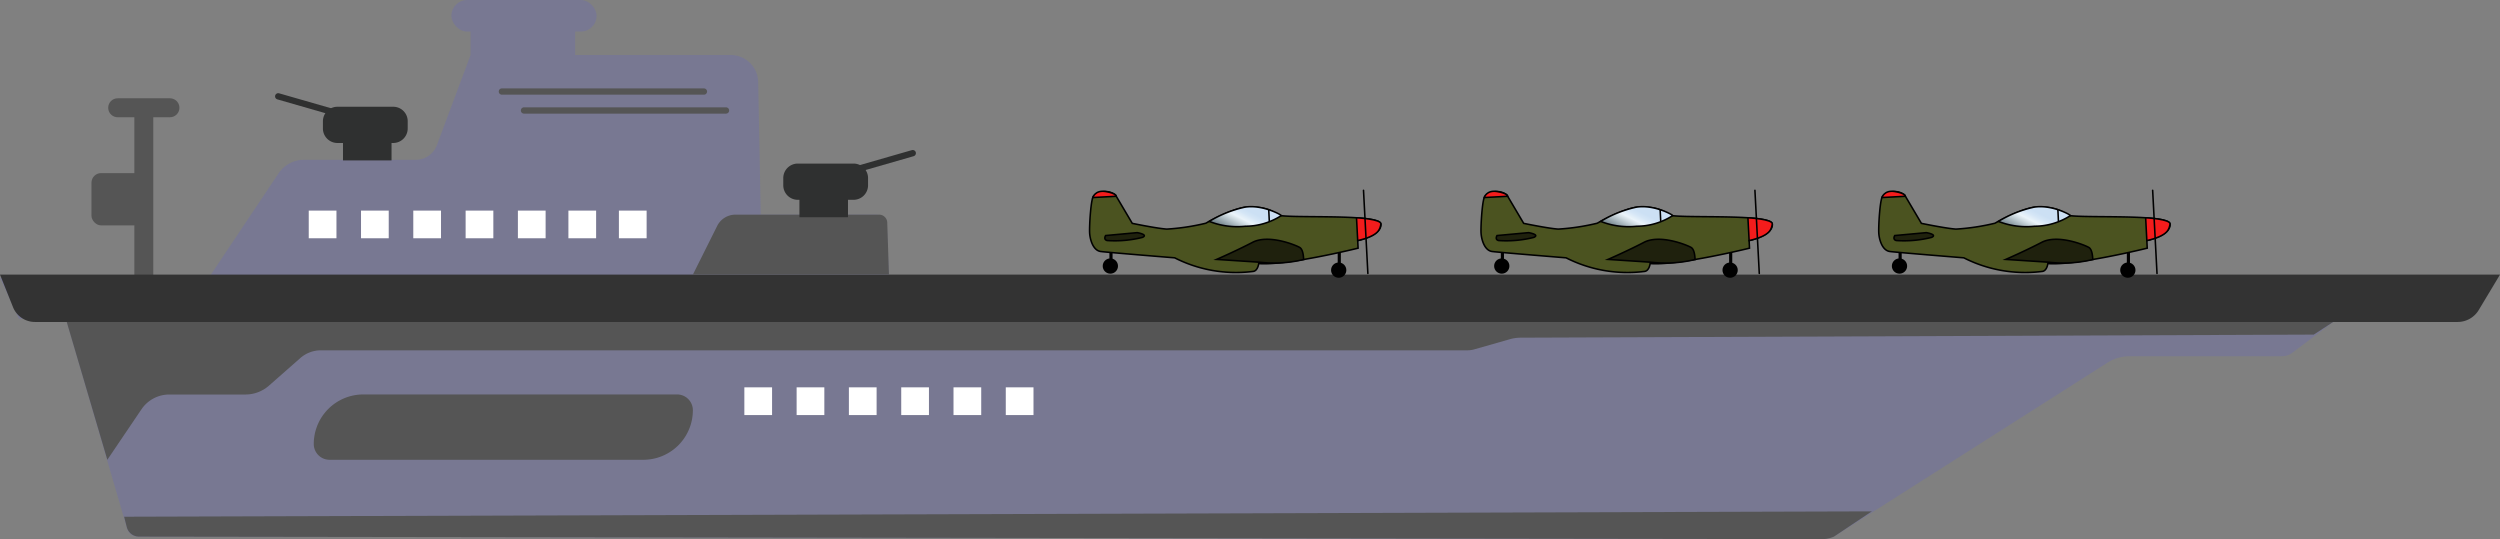 <svg xmlns="http://www.w3.org/2000/svg" xmlns:xlink="http://www.w3.org/1999/xlink" viewBox="0 0 396 85.4"><rect x="0" y="0" width="396" height="85.4" fill="#808080" stroke="none"/><defs><style>.cls-1{fill:#555;}.cls-2{fill:#787892;}.cls-12,.cls-14,.cls-18,.cls-3,.cls-4,.cls-7,.cls-8{fill:none;}.cls-3,.cls-4,.cls-8{stroke:#555;}.cls-10,.cls-11,.cls-12,.cls-13,.cls-14,.cls-15,.cls-16,.cls-18,.cls-3,.cls-4,.cls-5,.cls-7,.cls-8,.cls-9{stroke-miterlimit:10;}.cls-3,.cls-4{stroke-width:3px;}.cls-14,.cls-18,.cls-4,.cls-5,.cls-7,.cls-8{stroke-linecap:round;}.cls-5{fill:#fff;stroke:#fff;}.cls-10,.cls-11,.cls-12,.cls-13,.cls-14,.cls-15,.cls-16,.cls-5,.cls-9{stroke-width:0.25px;}.cls-6{fill:#333;}.cls-10,.cls-11,.cls-12,.cls-13,.cls-14,.cls-15,.cls-16,.cls-7,.cls-9{stroke:#000;}.cls-7{stroke-width:0.5px;}.cls-9{fill:#4b5320;}.cls-10{fill:#1f210d;}.cls-11{fill:url(#linear-gradient);}.cls-13{fill:#f41c1c;}.cls-15{fill:url(#linear-gradient-2);}.cls-16{fill:url(#linear-gradient-3);}.cls-17{fill:#2f3030;}.cls-18{stroke:#2f3030;}</style><linearGradient id="linear-gradient" x1="196.18" y1="-560.97" x2="193.15" y2="-566.21" gradientTransform="matrix(1, -0.05, -0.05, -1, -26.83, -517.97)" gradientUnits="userSpaceOnUse"><stop offset="0" stop-color="#cce0f4"/><stop offset="0.11" stop-color="#d5e6f6"/><stop offset="0.26" stop-color="#ebf4fa"/><stop offset="0.37" stop-color="#cdd9df"/><stop offset="0.62" stop-color="#829299"/><stop offset="0.97" stop-color="#122a32"/></linearGradient><linearGradient id="linear-gradient-2" x1="258.09" y1="-564.24" x2="255.07" y2="-569.48" xlink:href="#linear-gradient"/><linearGradient id="linear-gradient-3" x1="321" y1="-567.56" x2="317.98" y2="-572.8" xlink:href="#linear-gradient"/></defs><title>gunship2</title><g id="Layer_2" data-name="Layer 2"><g id="trace"><rect class="cls-1" x="14.49" y="27.42" width="8.28" height="8.28" rx="1.52"/><path class="cls-2" d="M20.13,83.74A1.76,1.76,0,0,0,21.82,85l266.54.4a5.25,5.25,0,0,0,2.83-.83l42.66-27.14a6.49,6.49,0,0,1,3.5-1h24.1a2.77,2.77,0,0,0,1.65-.55l7.57-5.69L392,49.5,395.5,44H0L3,50.5l7.35-.3Z"/><path class="cls-2" d="M33.13,43.91H140.81L140.5,36c0-1.51-.49-2-2-2h-18l-.4-20.92a4.37,4.37,0,0,0-4.37-4.37H91.11V2.84a.34.34,0,0,0-.34-.34H74.54V8.71L69.2,23a3.56,3.56,0,0,1-3.33,2.31H48.17a4.88,4.88,0,0,0-4.07,2.18Z"/><line class="cls-3" x1="22.78" y1="17.07" x2="22.78" y2="43.98"/><line class="cls-4" x1="18.64" y1="17.07" x2="26.92" y2="17.07"/><path class="cls-1" d="M57.55,62.48h49.7a2.5,2.5,0,0,1,2.5,2.5v0a7.85,7.85,0,0,1-7.85,7.85H52.2a2.5,2.5,0,0,1-2.5-2.5v0a7.85,7.85,0,0,1,7.85-7.85Z"/><rect class="cls-5" x="118.03" y="61.48" width="4.14" height="4.14"/><rect class="cls-5" x="126.31" y="61.48" width="4.14" height="4.14"/><rect class="cls-5" x="134.59" y="61.48" width="4.14" height="4.14"/><rect class="cls-5" x="142.88" y="61.48" width="4.14" height="4.14"/><rect class="cls-5" x="151.16" y="61.48" width="4.14" height="4.14"/><rect class="cls-5" x="49.03" y="33.48" width="4.14" height="4.14"/><rect class="cls-5" x="57.31" y="33.48" width="4.14" height="4.14"/><rect class="cls-5" x="65.59" y="33.48" width="4.14" height="4.14"/><rect class="cls-5" x="73.88" y="33.48" width="4.14" height="4.14"/><rect class="cls-5" x="82.16" y="33.48" width="4.14" height="4.14"/><rect class="cls-5" x="90.16" y="33.48" width="4.14" height="4.14"/><rect class="cls-5" x="98.16" y="33.48" width="4.14" height="4.14"/><rect class="cls-5" x="159.44" y="61.48" width="4.14" height="4.14"/><path class="cls-6" d="M5.54,51H389.29a3.89,3.89,0,0,0,3.34-1.89L396,43.5H0l2.06,5.15A3.74,3.74,0,0,0,5.54,51Z"/><path class="cls-1" d="M17,72.83l5.41-8a5.33,5.33,0,0,1,4.41-2.34H38.88a5.65,5.65,0,0,0,3.71-1.39l5-4.4a4.94,4.94,0,0,1,3.23-1.21H232.42a4,4,0,0,0,1.14-.16l5.57-1.59a6.26,6.26,0,0,1,1.77-.25L366.5,53l3.07-2h-359Z"/><line class="cls-7" x1="175.98" y1="39.07" x2="175.98" y2="41.49"/><circle cx="175.88" cy="42.14" r="1.21"/><path class="cls-1" d="M19.66,81.85,296.5,81l-6,4a5,5,0,0,1-1.7.4L22,85a2,2,0,0,1-1.91-1.47Z"/><path class="cls-1" d="M113.61,35.77l-3.86,7.73h31.06l-.27-8.25A1.29,1.29,0,0,0,139.25,34H116.48A3.23,3.23,0,0,0,113.61,35.77Z"/><rect class="cls-2" x="71.5" width="23" height="5" rx="2.5"/><line class="cls-8" x1="79.5" y1="14.5" x2="111.5" y2="14.5"/><line class="cls-8" x1="83" y1="17.5" x2="115" y2="17.5"/><line class="cls-7" x1="212.14" y1="39.72" x2="212.14" y2="42.14"/><g id="Layer_2-2" data-name="Layer 2"><g id="master"><g id="fighterPlane"><path class="cls-9" d="M179.35,35.38s3.86.8,5.47.91a35.12,35.12,0,0,0,6.18-.93s4.29-2.43,6.5-2.55,4,.39,4.69,1.16,16.46-.27,16.55,1.54-3.68,2.6-3.68,2.6l.06,1.2s-11.3,2.8-15.74,2.44c0,0-.14,1.21-.94,1.25a21.45,21.45,0,0,1-12.37-2.16s-10.49-.85-11.7-1-1.7-1.84-1.77-2.91.21-5.95.69-5.87a2.62,2.62,0,0,1,3.4-.18Z"/><path class="cls-10" d="M192.71,41.09s3.14-1.37,5.69-2.7,6.86.44,7.48.81.61,1.91.61,1.91a19.91,19.91,0,0,1-6.91.43Z"/><path class="cls-11" d="M191.54,35.07a12.2,12.2,0,0,0,5.72.77,10.61,10.61,0,0,0,5.67-1.67c.34,0-3-1.87-5.83-1.34A18.63,18.63,0,0,0,191.54,35.07Z"/><line class="cls-12" x1="200.97" y1="33.25" x2="201.06" y2="35.1"/><path class="cls-13" d="M173.1,31.29l3.72-.2s0-.47-1.68-.75S173.1,31.29,173.1,31.29Z"/><path class="cls-13" d="M215.06,38.11l-.19-3.61s4,.19,3.86,1S218.44,37.33,215.06,38.11Z"/><path class="cls-10" d="M175.13,37.31l5-.46s1.82.3.84.75a17.81,17.81,0,0,1-5.61.5C174.74,37.93,175.13,37.31,175.13,37.31Z"/><line class="cls-14" x1="215.98" y1="30.15" x2="216.67" y2="43.31"/></g></g></g><circle cx="212.05" cy="42.79" r="1.21"/><line class="cls-7" x1="237.98" y1="39.07" x2="237.98" y2="41.49"/><circle cx="237.88" cy="42.14" r="1.21"/><line class="cls-7" x1="274.14" y1="39.72" x2="274.14" y2="42.14"/><g id="Layer_2-3" data-name="Layer 2"><g id="master-2" data-name="master"><g id="fighterPlane-2" data-name="fighterPlane"><path class="cls-9" d="M241.35,35.38s3.86.8,5.47.91a35.12,35.12,0,0,0,6.18-.93s4.29-2.43,6.5-2.55,4,.39,4.69,1.16,16.46-.27,16.55,1.54-3.68,2.6-3.68,2.6l.06,1.2s-11.3,2.8-15.74,2.44c0,0-.14,1.21-.94,1.25a21.45,21.45,0,0,1-12.37-2.16s-10.49-.85-11.7-1-1.7-1.84-1.77-2.91.21-5.95.69-5.87a2.62,2.62,0,0,1,3.4-.18Z"/><path class="cls-10" d="M254.71,41.09s3.14-1.37,5.69-2.7,6.86.44,7.48.81.61,1.91.61,1.91a19.91,19.91,0,0,1-6.91.43Z"/><path class="cls-15" d="M253.54,35.07a12.2,12.2,0,0,0,5.72.77,10.61,10.61,0,0,0,5.67-1.67c.34,0-2.95-1.87-5.83-1.34A18.63,18.63,0,0,0,253.54,35.07Z"/><line class="cls-12" x1="262.97" y1="33.25" x2="263.06" y2="35.1"/><path class="cls-13" d="M235.1,31.29l3.72-.2s0-.47-1.68-.75S235.1,31.29,235.1,31.29Z"/><path class="cls-13" d="M277.06,38.11l-.19-3.61s4,.19,3.86,1S280.44,37.33,277.06,38.11Z"/><path class="cls-10" d="M237.13,37.31l5-.46s1.82.3.84.75a17.81,17.81,0,0,1-5.61.5C236.74,37.93,237.13,37.31,237.13,37.31Z"/><line class="cls-14" x1="277.98" y1="30.15" x2="278.67" y2="43.31"/></g></g></g><circle cx="274.05" cy="42.79" r="1.21"/><line class="cls-7" x1="300.98" y1="39.07" x2="300.98" y2="41.49"/><circle cx="300.88" cy="42.14" r="1.21"/><line class="cls-7" x1="337.14" y1="39.72" x2="337.14" y2="42.14"/><g id="Layer_2-4" data-name="Layer 2"><g id="master-3" data-name="master"><g id="fighterPlane-3" data-name="fighterPlane"><path class="cls-9" d="M304.35,35.38s3.86.8,5.47.91a35.12,35.12,0,0,0,6.18-.93s4.29-2.43,6.5-2.55,4,.39,4.69,1.16,16.46-.27,16.55,1.54-3.68,2.6-3.68,2.6l.06,1.2s-11.3,2.8-15.74,2.44c0,0-.14,1.21-.94,1.25a21.45,21.45,0,0,1-12.37-2.16s-10.49-.85-11.7-1-1.7-1.84-1.77-2.91.21-5.95.69-5.87a2.62,2.62,0,0,1,3.4-.18Z"/><path class="cls-10" d="M317.71,41.09s3.14-1.37,5.69-2.7,6.86.44,7.48.81.61,1.91.61,1.91a19.91,19.91,0,0,1-6.91.43Z"/><path class="cls-16" d="M316.54,35.07a12.2,12.2,0,0,0,5.72.77,10.61,10.61,0,0,0,5.67-1.67c.34,0-2.95-1.87-5.83-1.34A18.63,18.63,0,0,0,316.54,35.07Z"/><line class="cls-12" x1="325.97" y1="33.25" x2="326.06" y2="35.1"/><path class="cls-13" d="M298.1,31.29l3.72-.2s0-.47-1.68-.75S298.1,31.29,298.1,31.29Z"/><path class="cls-13" d="M340.06,38.11l-.19-3.61s4,.19,3.86,1S343.44,37.33,340.06,38.11Z"/><path class="cls-10" d="M300.13,37.31l5-.46s1.82.3.84.75a17.81,17.81,0,0,1-5.61.5C299.74,37.93,300.13,37.31,300.13,37.31Z"/><line class="cls-14" x1="340.98" y1="30.15" x2="341.67" y2="43.31"/></g></g></g><circle cx="337.05" cy="42.79" r="1.21"/><polyline class="cls-17" points="126.63 34.41 126.63 31.18 134.32 31.18 134.32 34.41"/><path class="cls-17" d="M126.38,25.91h8.81a2.3,2.3,0,0,1,2.31,2.3v1.13a2.3,2.3,0,0,1-2.31,2.31h-8.81a2.3,2.3,0,0,1-2.31-2.31V28.21A2.3,2.3,0,0,1,126.38,25.91Z"/><line class="cls-18" x1="133.87" y1="27.34" x2="144.58" y2="24.26"/><polyline class="cls-17" points="54.33 25.41 54.33 22.18 62.02 22.18 62.02 25.41"/><path class="cls-17" d="M64.58,19.21v1.13a2.3,2.3,0,0,1-2.3,2.31H53.46a2.3,2.3,0,0,1-2.31-2.31V19.21a2.3,2.3,0,0,1,2.31-2.3h8.82A2.29,2.29,0,0,1,64.58,19.21Z"/><line class="cls-18" x1="44.07" y1="15.26" x2="54.78" y2="18.34"/></g></g></svg>